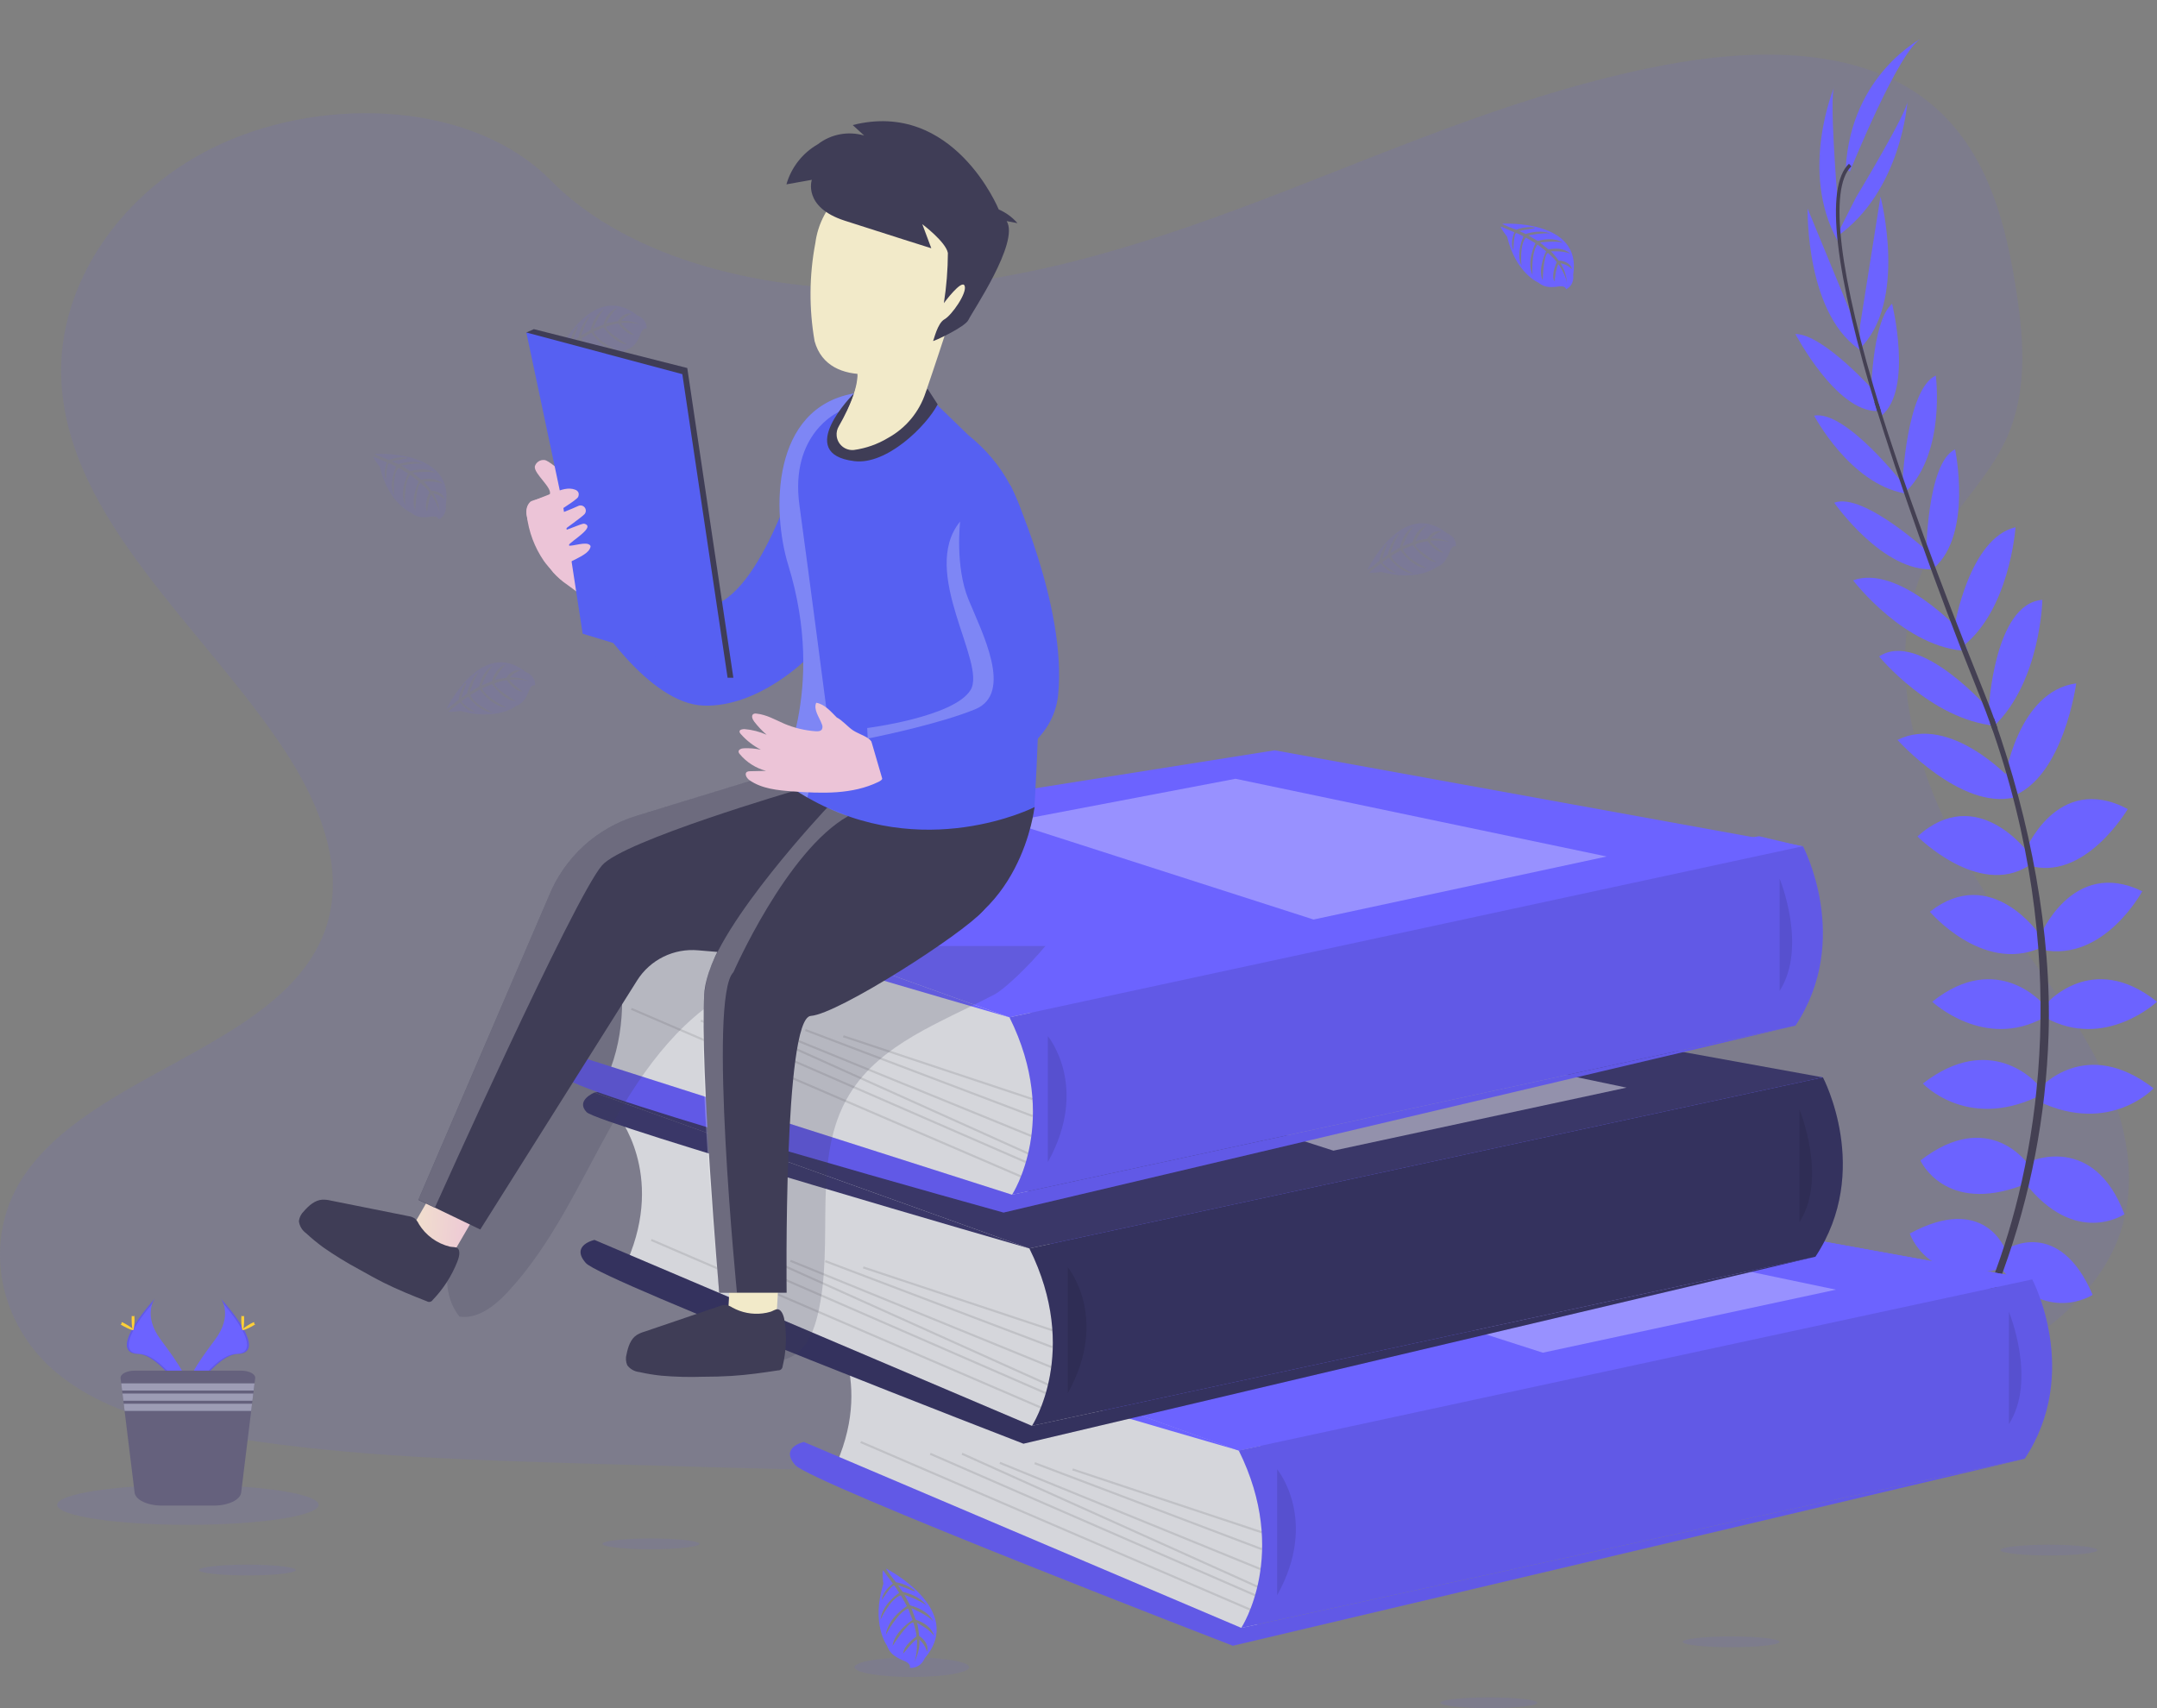 <svg width="505" height="400" viewBox="0 0 505 400" fill="none" xmlns="http://www.w3.org/2000/svg">
<rect x="0" y="0" width="505" height="400" fill="#808080" stroke="none"/>
<g clip-path="url(#clip0)">
<path opacity="0.1" d="M208.835 67.598C240.789 66.491 271.227 56.215 300.288 44.97C329.348 33.725 358.132 21.265 389.321 15.308C409.381 11.476 432.324 10.935 448.483 21.649C464.041 31.979 469.067 49.761 471.767 66.28C473.802 78.705 474.996 91.78 469.422 103.414C465.556 111.491 458.689 118.279 453.944 126.042C437.419 152.959 449.096 186.153 467.003 212.435C475.396 224.768 485.147 236.539 491.625 249.653C498.103 262.767 501.105 277.815 495.437 291.205C489.813 304.486 476.418 314.442 461.913 321.452C432.442 335.693 397.729 339.766 363.854 342.073C288.892 347.184 213.535 344.97 138.376 342.757C110.56 341.935 82.625 341.104 55.263 336.819C40.066 334.438 24.38 330.666 13.345 321.546C-0.657 309.971 -4.127 290.368 5.253 275.857C20.998 251.513 64.5 245.467 75.52 219.337C81.573 204.958 75.352 188.942 66.554 175.601C47.674 146.992 16.031 121.89 14.363 89.188C13.217 66.722 28.434 44.232 51.955 33.602C76.606 22.421 110.801 23.838 128.98 42.279C147.712 61.282 180.624 68.572 208.835 67.598Z" fill="#6C63FF"/>
<path d="M290.008 339.663L459 338.841L475.791 299.602L416.416 295.307L426.765 252.285L309.328 237.119L421.783 198.17L411.849 195.819L231.023 225.21L240.981 292.351L255.215 329.249L290.008 339.663Z" fill="#6C63FF"/>
<path d="M456.408 322.406C456.408 322.406 446.04 320.754 439.819 328.054C439.819 328.054 444.381 331.635 454.196 326.676L456.408 322.406Z" fill="#6C63FF"/>
<path d="M457.494 322.244C457.494 322.244 464.11 330.356 460.851 339.387C460.851 339.387 455.46 337.238 454.872 326.288L457.494 322.244Z" fill="#6C63FF"/>
<path d="M463.438 308.909C463.438 308.909 459.291 301.328 442.702 311.939C442.702 311.939 444.914 317.035 452.241 316.622C459.568 316.208 461.503 312.903 463.438 308.909Z" fill="#6C63FF"/>
<path d="M464.51 308.362C464.51 308.362 473.115 307.379 473.95 327.006C473.95 327.006 468.494 328.132 464.618 321.924C460.743 315.716 462.332 312.234 464.51 308.362Z" fill="#6C63FF"/>
<path d="M469.521 292.705C469.521 292.705 464.683 279.345 447.126 288.849C447.126 288.849 451.135 301.107 467.724 297.25L469.521 292.705Z" fill="#6C63FF"/>
<path d="M474.913 272.733C474.913 272.733 465.789 259.235 449.614 271.75C449.614 271.75 455.282 284.421 473.53 277.535L474.913 272.733Z" fill="#6C63FF"/>
<path d="M476.848 253.726C476.848 253.726 466.203 241.325 450.187 253.726C450.187 253.726 460.279 264.607 476.848 256.894V253.726Z" fill="#6C63FF"/>
<path d="M478.507 235.265C478.507 235.265 467.724 222.318 452.379 234.576C452.379 234.576 464.544 246.008 478.507 238.295V235.265Z" fill="#6C63FF"/>
<path d="M477.539 218.874C477.539 218.874 466.183 202.209 451.826 213.503C451.826 213.503 463.991 227.827 477.539 222.042V218.874Z" fill="#6C63FF"/>
<path d="M474.913 199.729C474.913 199.729 462.885 183.201 448.923 195.873C448.923 195.873 463.162 210.197 474.913 202.76V199.729Z" fill="#6C63FF"/>
<path d="M470.903 182.616C470.903 182.616 456.664 167.082 444.242 173.27C444.242 173.27 459.079 189.768 471.526 186.738L470.903 182.616Z" fill="#6C63FF"/>
<path d="M465.927 166.393C465.927 166.393 449.496 147.366 439.937 153.721C439.937 153.721 452.043 168.479 467.092 169.954L465.927 166.393Z" fill="#6C63FF"/>
<path d="M458.743 147.577C458.743 147.577 444.361 132.043 433.854 135.899C433.854 135.899 446.158 152.014 460.674 152.428L458.743 147.577Z" fill="#6C63FF"/>
<path d="M452.241 129.977C452.241 129.977 436.343 115.102 429.431 117.718C429.431 117.718 440.905 134.247 452.932 133.282L452.241 129.977Z" fill="#6C63FF"/>
<path d="M445.882 113.724C445.882 113.724 432.196 95.952 424.725 97.329C424.725 97.329 433.025 113.173 445.882 115.53V113.724Z" fill="#6C63FF"/>
<path d="M438.979 91.81C438.979 91.81 426.883 78.189 420.346 78.218C420.346 78.218 429.895 96.419 439.478 96.252L438.979 91.81Z" fill="#6C63FF"/>
<path d="M434.891 77.22L423.205 48.846C423.205 48.846 422.622 74.495 436.377 82.483L434.891 77.22Z" fill="#6C63FF"/>
<path d="M430.147 45.929C430.147 45.929 428.211 22.234 429.455 20.306C429.455 20.306 421.102 40.007 430.226 56.397L430.147 45.929Z" fill="#6C63FF"/>
<path d="M469.975 292.39C469.975 292.39 482.091 284.908 489.936 303.212C489.936 303.212 479.154 310.345 468.548 297.058L469.975 292.39Z" fill="#6C63FF"/>
<path d="M475.303 271.971C475.303 271.971 490.164 265.217 497.372 284.328C497.372 284.328 485.893 292.198 473.95 276.802L475.303 271.971Z" fill="#6C63FF"/>
<path d="M477.539 254.862C477.539 254.862 488.184 242.461 504.2 254.862C504.2 254.862 494.108 265.743 477.539 258.03V254.862Z" fill="#6C63FF"/>
<path d="M478.872 235.265C478.872 235.265 489.655 222.318 505 234.576C505 234.576 492.835 246.008 478.872 238.295V235.265Z" fill="#6C63FF"/>
<path d="M477.539 219.347C477.539 219.347 485.103 200.679 501.544 208.707C501.544 208.707 492.657 225.26 478.211 222.446L477.539 219.347Z" fill="#6C63FF"/>
<path d="M473.96 199.636C473.96 199.636 481.479 180.643 498.152 189.449C498.152 189.449 487.942 206.857 474.7 202.568L473.96 199.636Z" fill="#6C63FF"/>
<path d="M469.299 182.709C469.299 182.709 472.261 161.887 486.085 160.023C486.085 160.023 483.153 181.981 471.16 186.463L469.299 182.709Z" fill="#6C63FF"/>
<path d="M465.576 166.432C465.576 166.432 466.731 141.345 478.161 140.469C478.161 140.469 477.776 159.511 466.865 169.984L465.576 166.432Z" fill="#6C63FF"/>
<path d="M457.558 146.874C457.558 146.874 460.965 126.012 471.876 123.464C471.876 123.464 470.523 143.667 458.639 151.995L457.558 146.874Z" fill="#6C63FF"/>
<path d="M450.947 130.149C450.947 130.149 451.061 108.417 457.726 105.224C457.726 105.224 461.858 124.9 452.878 132.923L450.947 130.149Z" fill="#6C63FF"/>
<path d="M445.373 113.478C445.373 113.478 446.306 91.101 453.208 87.948C453.208 87.948 455.568 105.657 446.405 114.944L445.373 113.478Z" fill="#6C63FF"/>
<path d="M438.017 93.595C438.017 93.595 438.056 75.395 442.983 71.125C442.983 71.125 447.881 91.062 440.589 97.255L438.017 93.595Z" fill="#6C63FF"/>
<path d="M435.469 76.324L440.263 46.033C440.263 46.033 446.775 70.854 435.242 81.794L435.469 76.324Z" fill="#6C63FF"/>
<path d="M434.536 46.215C434.536 46.215 446.839 25.85 446.588 23.587C446.588 23.587 445.279 44.931 429.801 55.561L434.536 46.215Z" fill="#6C63FF"/>
<path d="M433.094 40.199C433.094 40.199 444.707 11.275 449.96 8.933C449.96 8.933 433.371 17.335 432.126 39.372L433.094 40.199Z" fill="#6C63FF"/>
<path d="M439.537 96.424L440.332 96.183C430.532 64.341 428.088 44.041 433.445 38.949L432.877 38.349C427.194 43.721 429.5 63.8 439.537 96.424Z" fill="#444053"/>
<path d="M466.524 170.977L467.699 170.559C466.657 167.642 465.537 164.681 464.362 161.764C454.132 136.362 445.422 112.731 439.838 94.589L438.816 94.097C444.41 112.273 452.966 136.809 463.206 162.246C464.376 165.109 465.492 168.055 466.524 170.977Z" fill="#444053"/>
<path d="M441.798 346.234C441.956 346.062 457.84 328.24 468.914 297.816C475.403 280.004 479.014 261.278 479.613 242.339C480.373 218.663 475.386 192.228 466.845 168.213L465.917 169.295C485.093 223.193 477.475 269.379 467.368 297.191C456.413 327.34 440.707 344.965 440.554 345.142L441.798 346.234Z" fill="#444053"/>
<path d="M193.594 308.397C193.594 308.397 204.787 322.008 195.9 342.584L285.263 381.199L293.839 382.99L297.789 365.773L295.148 344.045V332.171L193.594 308.397Z" fill="#D5D6DB"/>
<path d="M475.791 299.602L352.104 277.136L188.212 303.148L290.008 339.663L475.791 299.602Z" fill="#6C63FF"/>
<path d="M475.791 299.602L352.104 277.136L188.212 303.148L290.008 339.663L475.791 299.602Z" fill="#6C63FF"/>
<path d="M475.791 299.597C475.791 299.597 487.359 321.432 474.029 341.601L290.611 381.199C290.611 381.199 301.996 363.805 290.023 339.663L475.791 299.597Z" fill="#6C63FF"/>
<path opacity="0.1" d="M475.791 299.597C475.791 299.597 487.359 321.432 474.029 341.601L290.611 381.199C290.611 381.199 301.996 363.805 290.023 339.663L475.791 299.597Z" fill="black"/>
<path opacity="0.1" d="M470.326 307.167C470.326 307.167 476.937 323.144 470.326 333.484V307.167Z" fill="black"/>
<path d="M290.611 381.199L188.212 337.666C188.212 337.666 182.485 338.895 186.188 343.077C189.891 347.258 288.636 385.381 288.636 385.381L474.029 341.601L290.611 381.199Z" fill="#6C63FF"/>
<path opacity="0.1" d="M290.611 381.199L188.212 337.666C188.212 337.666 182.485 338.895 186.188 343.077C189.891 347.258 288.636 385.381 288.636 385.381L474.029 341.601L290.611 381.199Z" fill="black"/>
<path opacity="0.1" d="M299.004 344.06C299.004 344.06 308.878 355.866 299.004 373.575V344.06Z" fill="black"/>
<path opacity="0.1" d="M251.198 343.861L295.489 358.583L295.333 359.05L251.042 344.327L251.198 343.861Z" fill="black"/>
<path opacity="0.1" d="M242.327 342.395L295.503 362.542L295.328 363.002L242.151 342.855L242.327 342.395Z" fill="black"/>
<path opacity="0.1" d="M234.179 342.325L295.207 367.212L295.02 367.668L233.992 342.78L234.179 342.325Z" fill="black"/>
<path opacity="0.1" d="M225.32 340.194L294.494 371.327L294.291 371.775L225.116 340.642L225.32 340.194Z" fill="black"/>
<path opacity="0.1" d="M217.877 340.204L293.947 373.332L293.749 373.783L217.679 340.655L217.877 340.204Z" fill="black"/>
<path opacity="0.1" d="M201.596 337.449L292.8 376.696L292.604 377.148L201.4 337.901L201.596 337.449Z" fill="black"/>
<path opacity="0.3" d="M429.84 302.002L342.945 283.802L290.008 293.886L361.213 316.759L429.84 302.002Z" fill="white"/>
<path d="M188.212 303.148C188.212 303.148 183.719 304.954 186.356 307.743C188.992 310.532 290.023 339.663 290.023 339.663L188.212 303.148Z" fill="#6C63FF"/>
<path d="M144.572 261.085C144.572 261.085 155.76 274.691 146.873 295.273L236.237 333.888L244.813 335.688L248.763 318.471L246.082 296.748V284.859L144.572 261.085Z" fill="#D5D6DB"/>
<path d="M426.765 252.285L303.082 229.824L139.186 255.836L240.981 292.351L426.765 252.285Z" fill="#3A3768"/>
<path d="M426.784 252.285C426.784 252.285 438.357 274.121 425.027 294.289L241.608 333.888C241.608 333.888 252.989 316.479 241.001 292.346L426.784 252.285Z" fill="#3A3768"/>
<path opacity="0.1" d="M426.784 252.285C426.784 252.285 438.357 274.121 425.027 294.289L241.608 333.888C241.608 333.888 252.989 316.479 241.001 292.346L299.004 279.837L426.784 252.285Z" fill="black"/>
<path opacity="0.1" d="M421.304 259.855C421.304 259.855 427.91 275.828 421.304 286.173V259.855Z" fill="black"/>
<path d="M241.589 333.888L139.186 290.354C139.186 290.354 133.463 291.584 137.166 295.765C140.869 299.946 239.614 338.069 239.614 338.069L425.007 294.289L241.589 333.888Z" fill="#3A3768"/>
<path opacity="0.1" d="M241.589 333.888L139.186 290.354C139.186 290.354 133.463 291.584 137.166 295.765C140.869 299.946 239.614 338.069 239.614 338.069L425.007 294.289L241.589 333.888Z" fill="black"/>
<path opacity="0.1" d="M249.982 296.749C249.982 296.749 259.856 308.554 249.982 326.263V296.749Z" fill="black"/>
<path opacity="0.1" d="M202.172 296.554L246.464 311.276L246.308 311.743L202.016 297.021L202.172 296.554Z" fill="black"/>
<path opacity="0.1" d="M193.295 295.087L246.472 315.234L246.296 315.693L193.119 295.547L193.295 295.087Z" fill="black"/>
<path opacity="0.1" d="M185.155 295.009L246.182 319.897L245.995 320.352L184.968 295.464L185.155 295.009Z" fill="black"/>
<path opacity="0.1" d="M176.289 292.879L245.464 324.012L245.261 324.461L176.086 293.327L176.289 292.879Z" fill="black"/>
<path opacity="0.1" d="M168.853 292.883L244.923 326.011L244.726 326.462L168.655 293.334L168.853 292.883Z" fill="black"/>
<path opacity="0.1" d="M152.569 290.128L243.773 329.375L243.577 329.827L152.373 290.58L152.569 290.128Z" fill="black"/>
<path opacity="0.45" d="M380.814 254.69L293.918 236.49L240.981 246.574L312.186 269.448L380.814 254.69Z" fill="white"/>
<path d="M139.186 255.837C139.186 255.837 134.698 257.642 137.329 260.426C139.961 263.21 240.981 292.346 240.981 292.346L139.186 255.837Z" fill="#3A3768"/>
<path d="M139.931 206.961C139.931 206.961 151.124 231.394 142.237 251.97L231.601 279.763L240.157 281.568L244.107 264.351L241.465 242.624V230.734L139.931 206.961Z" fill="#D5D6DB"/>
<path d="M422.109 198.165L298.421 175.7L134.525 201.712L236.326 238.226L422.109 198.165Z" fill="#6C63FF"/>
<path d="M422.109 198.16C422.109 198.16 433.696 219.996 420.366 240.164L236.948 279.763C236.948 279.763 248.333 262.354 236.345 238.226L422.109 198.16Z" fill="#6C63FF"/>
<path opacity="0.1" d="M422.109 198.16C422.109 198.16 433.696 219.996 420.366 240.164L236.948 279.763C236.948 279.763 248.333 262.354 236.345 238.226L422.109 198.16Z" fill="black"/>
<path opacity="0.1" d="M416.643 205.731C416.643 205.731 423.254 221.708 416.643 232.048V205.731Z" fill="black"/>
<path d="M236.928 279.763L134.53 247.051C134.53 247.051 128.803 248.281 132.506 252.462C136.208 256.643 234.953 283.944 234.953 283.944L420.346 240.164L236.928 279.763Z" fill="#6C63FF"/>
<path opacity="0.1" d="M236.928 279.763L134.53 247.051C134.53 247.051 128.803 248.281 132.506 252.462C136.208 256.643 234.953 283.944 234.953 283.944L420.346 240.164L236.928 279.763Z" fill="black"/>
<path opacity="0.1" d="M245.321 242.624C245.321 242.624 255.196 254.43 245.321 272.138V242.624Z" fill="black"/>
<path opacity="0.1" d="M197.51 242.428L241.802 257.151L241.645 257.618L197.354 242.895L197.51 242.428Z" fill="black"/>
<path opacity="0.1" d="M188.636 240.964L241.813 261.11L241.637 261.57L188.46 241.423L188.636 240.964Z" fill="black"/>
<path opacity="0.1" d="M180.501 240.888L241.528 265.776L241.341 266.231L180.314 241.344L180.501 240.888Z" fill="black"/>
<path opacity="0.1" d="M171.628 238.754L240.803 269.887L240.6 270.335L171.425 239.202L171.628 238.754Z" fill="black"/>
<path opacity="0.1" d="M164.19 238.763L240.26 271.89L240.062 272.341L163.992 239.213L164.19 238.763Z" fill="black"/>
<path opacity="0.1" d="M147.907 236.011L239.111 275.258L238.915 275.71L147.711 236.463L147.907 236.011Z" fill="black"/>
<path opacity="0.3" d="M376.158 200.566L289.263 182.365L236.326 192.449L307.53 215.323L376.158 200.566Z" fill="white"/>
<path d="M134.53 201.712C134.53 201.712 130.037 203.517 132.673 206.306C135.31 209.095 236.326 238.226 236.326 238.226L134.53 201.712Z" fill="#6C63FF"/>
<path d="M351.738 52.388C351.738 52.388 370.5 51.262 368.308 64.376C368.308 64.376 368.747 66.693 366.639 67.746C366.639 67.746 366.604 66.762 364.713 67.101C364.039 67.217 363.352 67.25 362.669 67.2C361.749 67.137 360.874 66.778 360.176 66.176C360.176 66.176 354.898 64.002 352.844 55.404C352.844 55.404 351.324 53.529 351.363 53.047L354.543 54.395C354.543 54.395 353.461 56.673 354.311 58.567C354.311 58.567 354.414 54.479 355.027 54.572C355.15 54.572 356.671 55.364 356.671 55.364C356.671 55.364 354.809 59.334 356.216 62.217C356.216 62.217 355.683 57.327 357.253 55.65L359.485 56.948C359.485 56.948 357.308 61.046 358.784 64.391C358.784 64.391 358.404 59.26 359.954 57.263L361.978 58.837C361.978 58.837 359.929 62.876 361.178 65.65C361.178 65.65 361.341 59.678 362.413 59.226C362.413 59.226 364.185 60.78 364.452 61.42C364.452 61.42 363.05 64.371 363.923 65.901C363.923 65.901 364.452 61.921 364.911 61.902C364.911 61.902 366.673 64.538 366.856 66.329C366.771 64.66 366.248 63.042 365.34 61.636C366.356 61.828 367.293 62.312 368.036 63.028C368.036 63.028 367.765 61.164 364.901 61.002C364.901 61.002 363.445 58.999 363.054 58.881C363.054 58.881 365.903 58.64 367.626 59.403C367.626 59.403 366.106 57.647 362.536 58.419L360.561 56.796C360.561 56.796 364.304 56.304 365.893 56.85C365.893 56.85 364.062 55.295 360.023 56.427L357.846 55.133C357.846 55.133 361.04 54.449 362.941 54.695C362.941 54.695 360.936 53.618 357.209 54.784L355.658 54.09C355.658 54.09 357.994 53.633 358.68 53.559C359.366 53.485 359.401 53.298 359.401 53.298C357.919 53.056 356.398 53.226 355.007 53.79C355.007 53.79 351.674 52.595 351.738 52.388Z" fill="#6C63FF"/>
<path opacity="0.1" d="M87.794 106.292C87.794 106.292 106.555 105.165 104.363 118.279C104.363 118.279 104.803 120.596 102.694 121.649C102.694 121.649 102.66 120.665 100.769 121.005C100.094 121.117 99.408 121.15 98.725 121.103C97.813 121.036 96.947 120.677 96.256 120.08C96.256 120.08 90.974 117.905 88.924 109.307C88.924 109.307 87.404 107.433 87.443 106.951L90.613 108.299C90.613 108.299 89.532 110.576 90.381 112.47C90.381 112.47 90.485 108.382 91.092 108.476C91.215 108.476 92.741 109.268 92.741 109.268C92.741 109.268 90.88 113.237 92.282 116.12C92.282 116.12 91.749 111.23 93.324 109.553L95.555 110.852C95.555 110.852 93.378 114.949 94.854 118.294C94.854 118.294 94.474 113.163 96.024 111.166L98.044 112.74C98.044 112.74 96 116.779 97.249 119.553C97.249 119.553 97.412 113.582 98.483 113.129C98.483 113.129 100.251 114.683 100.522 115.323C100.522 115.323 99.12 118.274 99.989 119.804C99.989 119.804 100.522 115.825 100.976 115.805C100.976 115.805 102.739 118.442 102.922 120.232C102.836 118.562 102.312 116.944 101.401 115.539C102.418 115.731 103.357 116.215 104.102 116.932C104.102 116.932 103.825 115.067 100.966 114.905C100.966 114.905 99.51 112.903 99.12 112.78C99.12 112.78 101.964 112.544 103.692 113.306C103.692 113.306 102.171 111.55 98.602 112.322L96.627 110.699C96.627 110.699 100.374 110.207 101.959 110.753C101.959 110.753 100.132 109.199 96.088 110.33L93.916 109.036C93.916 109.036 97.11 108.353 99.011 108.599C99.011 108.599 97.007 107.521 93.279 108.687L91.724 107.994C91.724 107.994 94.064 107.536 94.75 107.462C95.437 107.389 95.471 107.202 95.471 107.202C93.989 106.956 92.468 107.126 91.077 107.693C91.077 107.693 87.735 106.498 87.794 106.292Z" fill="#6C63FF"/>
<path opacity="0.1" d="M320.14 133.406C320.14 133.406 328.316 116.518 338.724 124.841C338.724 124.841 340.97 125.589 340.862 127.936C340.862 127.936 339.998 127.488 339.38 129.298C339.15 129.938 338.845 130.549 338.472 131.118C337.967 131.89 337.223 132.477 336.354 132.791C336.354 132.791 331.876 136.323 323.339 133.912C323.339 133.912 320.955 134.32 320.565 134.035L323.29 131.935C323.29 131.935 324.771 133.986 326.835 134.168C326.835 134.168 323.3 132.087 323.68 131.605C323.759 131.507 325.161 130.557 325.161 130.557C325.161 130.557 327.733 134.114 330.943 134.296C330.943 134.296 326.4 132.377 325.699 130.188L327.921 128.88C327.921 128.88 330.454 132.776 334.103 133.12C334.103 133.12 329.422 130.951 328.43 128.629L330.79 127.645C330.79 127.645 333.332 131.394 336.374 131.664C336.374 131.664 331.219 128.609 331.348 127.453C331.348 127.453 333.574 126.676 334.265 126.75C334.265 126.75 336.151 129.401 337.929 129.401C337.929 129.401 334.705 126.996 334.902 126.607C334.902 126.607 338.072 126.361 339.741 127.099C338.237 126.355 336.564 126.015 334.888 126.115C335.553 125.325 336.435 124.746 337.425 124.448C337.425 124.448 335.658 123.779 334.122 126.184C334.122 126.184 331.654 126.475 331.362 126.755C331.362 126.755 332.542 124.168 334.048 123.041C334.048 123.041 331.767 123.499 330.725 126.976L328.331 127.921C328.331 127.921 329.708 124.418 330.977 123.312C330.977 123.312 328.726 124.143 327.743 128.231L325.551 129.49C325.551 129.49 326.504 126.376 327.65 124.846C327.65 124.846 325.729 126.066 324.934 129.874L323.566 130.887C323.566 130.887 324.307 128.629 324.554 127.999C324.801 127.37 324.677 127.242 324.677 127.242C323.738 128.41 323.143 129.815 322.959 131.3C322.959 131.3 320.318 133.553 320.14 133.406Z" fill="#6C63FF"/>
<path opacity="0.1" d="M130.659 82.434C130.659 82.434 138.83 65.547 149.243 73.87C149.243 73.87 151.484 74.618 151.381 76.964C151.381 76.964 150.512 76.521 149.899 78.327C149.669 78.969 149.363 79.582 148.986 80.151C148.483 80.922 147.741 81.507 146.873 81.819C146.873 81.819 142.39 85.351 133.858 82.946C133.858 82.946 131.474 83.349 131.079 83.064L133.789 80.958C133.789 80.958 135.27 83.014 137.329 83.197C137.329 83.197 133.799 81.111 134.179 80.629C134.258 80.53 135.66 79.581 135.66 79.581C135.66 79.581 138.228 83.137 141.442 83.319C141.442 83.319 136.895 81.401 136.194 79.217L138.45 77.918C138.45 77.918 140.978 81.809 144.631 82.159C144.631 82.159 139.951 79.984 138.954 77.662L141.318 76.679C141.318 76.679 143.861 80.432 146.898 80.698C146.898 80.698 141.748 77.643 141.876 76.492C141.876 76.492 144.098 75.71 144.789 75.788C144.789 75.788 146.675 78.435 148.458 78.435C148.458 78.435 145.229 76.029 145.426 75.641C145.426 75.641 148.596 75.395 150.27 76.133C148.766 75.388 147.093 75.049 145.416 75.149C146.079 74.358 146.959 73.778 147.949 73.481C147.949 73.481 146.182 72.812 144.646 75.218C144.646 75.218 142.178 75.513 141.886 75.793C141.886 75.793 143.066 73.201 144.577 72.074C144.577 72.074 142.296 72.537 141.254 76.034L138.855 76.979C138.855 76.979 140.232 73.471 141.501 72.365C141.501 72.365 139.25 73.196 138.272 77.284L136.075 78.543C136.075 78.543 137.033 75.434 138.178 73.899C138.178 73.899 136.253 75.119 135.463 78.927L134.095 79.94C134.095 79.94 134.831 77.682 135.083 77.052C135.335 76.423 135.206 76.3 135.206 76.3C134.27 77.469 133.677 78.874 133.493 80.358C133.493 80.358 130.812 82.591 130.659 82.434Z" fill="#6C63FF"/>
<path opacity="0.1" d="M104.546 165.965C104.546 165.965 112.717 149.073 123.144 157.396C123.144 157.396 125.386 158.144 125.282 160.49C125.282 160.49 124.413 160.047 123.801 161.853C123.573 162.495 123.268 163.108 122.893 163.678C122.389 164.448 121.647 165.033 120.78 165.345C120.78 165.345 116.296 168.882 107.76 166.472C107.76 166.472 105.38 166.88 104.985 166.59L107.711 164.489C107.711 164.489 109.192 166.545 111.256 166.727C111.256 166.727 107.725 164.642 108.106 164.16C108.185 164.061 109.587 163.112 109.587 163.112C109.587 163.112 112.154 166.668 115.368 166.855C115.368 166.855 110.821 164.932 110.12 162.748L112.347 161.439C112.347 161.439 114.875 165.335 118.528 165.68C118.528 165.68 113.848 163.505 112.85 161.184L115.215 160.2C115.215 160.2 117.758 163.948 120.794 164.219C120.794 164.219 115.64 161.164 115.768 160.008C115.768 160.008 117.995 159.226 118.686 159.304C118.686 159.304 120.572 161.951 122.354 161.951C122.354 161.951 119.126 159.545 119.323 159.157C119.323 159.157 122.493 158.911 124.166 159.649C122.661 158.904 120.986 158.565 119.308 158.665C119.972 157.873 120.854 157.293 121.846 156.997C121.846 156.997 120.078 156.323 118.543 158.734C118.543 158.734 116.074 159.024 115.783 159.304C115.783 159.304 116.963 156.717 118.469 155.586C118.469 155.586 116.188 156.048 115.146 159.546L112.752 160.49C112.752 160.49 114.129 156.983 115.398 155.881C115.398 155.881 113.147 156.707 112.169 160.8L109.972 162.054C109.972 162.054 110.93 158.945 112.075 157.411C112.075 157.411 110.15 158.631 109.355 162.443L107.987 163.427C107.987 163.427 108.728 161.169 108.975 160.539C109.221 159.91 109.098 159.787 109.098 159.787C108.159 160.954 107.566 162.36 107.385 163.845C107.385 163.845 104.699 166.112 104.546 165.965Z" fill="#6C63FF"/>
<path opacity="0.1" d="M405.293 385.735C399.024 385.735 393.942 385.169 393.942 384.471C393.942 383.772 399.024 383.206 405.293 383.206C411.561 383.206 416.643 383.772 416.643 384.471C416.643 385.169 411.561 385.735 405.293 385.735Z" fill="#6C63FF"/>
<path opacity="0.1" d="M479.702 364.248C473.433 364.248 468.351 363.682 468.351 362.984C468.351 362.286 473.433 361.72 479.702 361.72C485.97 361.72 491.052 362.286 491.052 362.984C491.052 363.682 485.97 364.248 479.702 364.248Z" fill="#6C63FF"/>
<path opacity="0.1" d="M348.574 400.005C342.305 400.005 337.223 399.439 337.223 398.741C337.223 398.043 342.305 397.477 348.574 397.477C354.842 397.477 359.924 398.043 359.924 398.741C359.924 399.439 354.842 400.005 348.574 400.005Z" fill="#6C63FF"/>
<path opacity="0.1" d="M57.919 368.921C51.65 368.921 46.568 368.355 46.568 367.657C46.568 366.959 51.65 366.393 57.919 366.393C64.188 366.393 69.269 366.959 69.269 367.657C69.269 368.355 64.188 368.921 57.919 368.921Z" fill="#6C63FF"/>
<path opacity="0.1" d="M152.373 362.787C146.104 362.787 141.022 362.221 141.022 361.523C141.022 360.825 146.104 360.259 152.373 360.259C158.642 360.259 163.724 360.825 163.724 361.523C163.724 362.221 158.642 362.787 152.373 362.787Z" fill="#6C63FF"/>
<path opacity="0.1" d="M213.476 392.705C206.062 392.705 200.052 391.677 200.052 390.408C200.052 389.139 206.062 388.111 213.476 388.111C220.89 388.111 226.9 389.139 226.9 390.408C226.9 391.677 220.89 392.705 213.476 392.705Z" fill="#6C63FF"/>
<path d="M207.487 367.318C207.487 367.318 226.18 376.939 216.522 388.273C216.522 388.273 215.614 390.732 212.987 390.56C212.987 390.56 213.511 389.606 211.506 388.843C210.793 388.569 210.115 388.21 209.487 387.776C208.638 387.191 208.004 386.347 207.68 385.371C207.68 385.371 203.858 380.274 206.821 370.845C206.821 370.845 206.436 368.178 206.771 367.746L209.042 370.85C209.042 370.85 206.697 372.419 206.426 374.726C206.426 374.726 208.894 370.854 209.388 371.282C209.497 371.371 210.514 372.979 210.514 372.979C210.514 372.979 206.445 375.729 206.144 379.3C206.144 379.3 208.435 374.298 210.909 373.585L212.326 376.103C212.326 376.103 207.882 378.799 207.389 382.852C207.389 382.852 209.971 377.712 212.607 376.674L213.649 379.335C213.649 379.335 209.363 382.05 208.968 385.425C208.968 385.425 212.553 379.783 213.841 379.96C213.841 379.96 214.651 382.458 214.543 383.231C214.543 383.231 211.516 385.248 211.462 387.23C211.462 387.23 214.256 383.713 214.686 383.944C214.686 383.944 214.864 387.481 214.004 389.321C214.004 389.321 215.486 386.694 215.244 383.944C216.11 384.707 216.733 385.706 217.036 386.817C217.036 386.817 217.841 384.874 215.189 383.083C215.189 383.083 214.938 380.333 214.631 379.994C214.631 379.994 217.5 381.391 218.719 383.103C218.719 383.103 218.27 380.55 214.38 379.281L213.392 376.585C213.392 376.585 217.283 378.228 218.482 379.674C218.482 379.674 217.618 377.141 213.086 375.926L211.743 373.466C211.743 373.466 215.199 374.627 216.888 375.926C216.888 375.926 215.579 373.747 211.328 372.743L210.237 371.194C210.237 371.194 212.745 372.084 213.447 372.404C214.148 372.724 214.286 372.566 214.286 372.566C213.004 371.486 211.447 370.781 209.788 370.53C209.788 370.53 207.314 367.485 207.487 367.318Z" fill="#6C63FF"/>
<path d="M36.249 304.103C36.249 304.103 33.322 307.915 37.602 313.675C41.883 319.435 45.408 324.295 43.986 327.886C43.986 327.886 37.528 317.192 32.275 317.04C27.021 316.887 30.478 310.532 36.249 304.103Z" fill="#6C63FF"/>
<path opacity="0.1" d="M36.249 304.103C35.994 304.471 35.793 304.873 35.652 305.298C30.527 311.299 27.792 316.902 32.724 317.04C37.316 317.172 42.821 325.353 44.139 327.414C44.097 327.581 44.045 327.745 43.986 327.906C43.986 327.906 37.528 317.212 32.275 317.059C27.021 316.907 30.477 310.532 36.249 304.103Z" fill="black"/>
<path d="M30.818 308.963C30.818 310.306 30.971 311.393 31.154 311.393C31.337 311.393 31.495 310.306 31.495 308.963C31.495 307.62 31.307 308.254 31.119 308.254C30.932 308.254 30.818 307.62 30.818 308.963Z" fill="#FFD037"/>
<path d="M28.947 310.567C30.127 311.206 31.159 311.595 31.248 311.433C31.337 311.27 30.453 310.616 29.273 309.956C28.093 309.297 28.557 309.779 28.468 309.956C28.379 310.134 27.762 309.922 28.947 310.567Z" fill="#FFD037"/>
<path d="M51.722 304.103C51.722 304.103 54.65 307.915 50.37 313.675C46.089 319.435 42.564 324.295 43.991 327.886C43.991 327.886 50.444 317.192 55.702 317.04C60.96 316.887 57.479 310.532 51.722 304.103Z" fill="#6C63FF"/>
<path opacity="0.1" d="M51.722 304.103C51.977 304.471 52.179 304.873 52.32 305.298C57.445 311.299 60.18 316.902 55.248 317.04C50.661 317.172 45.151 325.353 43.833 327.414C43.874 327.581 43.927 327.746 43.991 327.906C43.991 327.906 50.444 317.212 55.702 317.059C60.96 316.907 57.479 310.532 51.722 304.103Z" fill="black"/>
<path d="M57.163 308.963C57.163 310.306 57.015 311.393 56.828 311.393C56.64 311.393 56.487 310.306 56.487 308.963C56.487 307.62 56.679 308.254 56.862 308.254C57.045 308.254 57.163 307.62 57.163 308.963Z" fill="#FFD037"/>
<path d="M59.03 310.567C57.85 311.206 56.818 311.595 56.729 311.433C56.64 311.27 57.524 310.616 58.704 309.956C59.884 309.297 59.42 309.779 59.509 309.956C59.597 310.134 60.215 309.922 59.03 310.567Z" fill="#FFD037"/>
<path opacity="0.1" d="M43.986 357.066C27.08 357.066 13.375 354.972 13.375 352.388C13.375 349.805 27.08 347.71 43.986 347.71C60.892 347.71 74.597 349.805 74.597 352.388C74.597 354.972 60.892 357.066 43.986 357.066Z" fill="#6C63FF"/>
<path d="M28.231 322.746L28.379 323.936L28.587 325.619L28.671 326.322L28.878 328.004L28.967 328.708L29.169 330.385L31.514 349.52C31.722 351.227 34.521 352.56 37.903 352.56H50.073C53.455 352.56 56.25 351.227 56.462 349.52L58.807 330.385L59.015 328.708L59.099 328.004L59.306 326.322L59.395 325.619L59.597 323.936L59.745 322.746C59.859 321.762 58.348 320.965 56.433 320.965H31.539C29.628 320.965 28.113 321.777 28.231 322.746Z" fill="#65617D"/>
<path d="M28.379 323.936L28.582 325.619H59.39L59.597 323.936H28.379Z" fill="#9D9CB5"/>
<path d="M28.671 326.322L28.873 328.005H59.099L59.306 326.322H28.671Z" fill="#9D9CB5"/>
<path d="M28.962 328.708L29.169 330.391H58.807L59.01 328.708H28.962Z" fill="#9D9CB5"/>
<path d="M189.774 99.548C189.774 99.548 181.982 131.133 170.337 139.945C158.315 149.04 145.841 131.565 145.841 131.565L138.897 144.079C138.897 144.079 151.739 164.748 164.684 165.227C177.63 165.706 188.992 154.15 188.992 154.15L189.774 99.548Z" fill="#5660F2"/>
<path d="M123.229 77.855L124.991 77.075L160.906 86.179L171.694 158.707H170.347L123.229 77.855Z" fill="#3F3D56"/>
<path opacity="0.2" d="M244.769 221.511C240.519 226.603 235.027 231.723 232.85 232.86C220.47 239.361 206.13 244.341 198.866 256.272C189.671 271.304 195.616 290.967 191.395 308.084C190.622 311.204 189.426 314.388 187.004 316.54C184.583 318.691 180.692 319.424 178.12 317.479C175.858 315.779 175.293 312.697 174.869 309.907C171.156 283.568 171.017 256.85 174.455 230.474C160.322 236.768 150.759 250.053 143.212 263.487C135.665 276.922 129.334 291.324 118.82 302.607C115.833 305.802 111.904 308.93 107.57 308.31C102.36 301.734 105.092 292.123 108.051 284.25C113.977 268.391 119.922 252.514 127.591 237.482C130.06 232.597 132.801 227.693 136.947 224.104C138.081 223.124 139.305 222.253 140.602 221.502L244.769 221.511Z" fill="#3F3D56"/>
<path d="M100.494 280.511L95.991 288.308L106.449 292.846L110.773 285.424L100.494 280.511Z" fill="url(#paint0_linear)"/>
<path d="M170.808 301.452L170.318 310.142L181.719 309.484L182.199 301.452H170.808Z" fill="url(#paint1_linear)"/>
<path d="M98.045 286.58C97.817 286.105 97.497 285.68 97.103 285.33C96.64 285.022 96.11 284.829 95.557 284.766L77.458 281.14C76.805 280.979 76.133 280.907 75.461 280.924C73.727 281.037 72.305 282.305 71.165 283.611C70.512 284.228 70.093 285.051 69.978 285.941C70.043 286.499 70.225 287.038 70.51 287.523C70.796 288.008 71.179 288.429 71.636 288.759C72.907 289.935 74.244 291.039 75.64 292.066C78.322 293.941 81.113 295.657 83.997 297.205C85.938 298.295 87.879 299.385 89.867 300.381C93.136 302.015 96.528 303.387 99.938 304.721C100.163 304.861 100.435 304.905 100.693 304.845C100.951 304.786 101.174 304.626 101.314 304.402C103.782 301.836 105.727 298.818 107.042 295.514C107.372 294.697 107.985 292.902 107.042 292.226C106.713 291.991 105.78 292.029 105.365 291.935C103.85 291.572 102.421 290.912 101.163 289.995C99.904 289.077 98.841 287.919 98.035 286.589L98.045 286.58Z" fill="#3F3D56"/>
<path d="M171.477 306.196C171.04 305.904 170.551 305.696 170.036 305.585C169.481 305.556 168.927 305.652 168.415 305.867L150.947 311.814C150.286 311.997 149.652 312.269 149.063 312.622C147.622 313.562 147.028 315.441 146.698 317.104C146.443 317.963 146.5 318.884 146.858 319.706C147.194 320.151 147.618 320.522 148.105 320.795C148.591 321.068 149.129 321.238 149.685 321.294C151.375 321.679 153.086 321.961 154.81 322.139C158.072 322.421 161.347 322.506 164.618 322.393C166.851 322.393 169.075 322.336 171.298 322.196C174.954 321.97 178.581 321.453 182.19 320.899C182.452 320.909 182.707 320.817 182.901 320.641C183.095 320.465 183.211 320.22 183.226 319.96C184.063 316.503 184.226 312.918 183.707 309.4C183.575 308.526 183.17 306.685 182.03 306.581C181.624 306.534 180.842 307.042 180.437 307.164C179.822 307.352 179.192 307.484 178.553 307.558C176.109 307.857 173.634 307.381 171.477 306.196Z" fill="#3F3D56"/>
<path d="M242.197 189.005C242.197 189.005 239.238 216.616 213.715 221.511C196.435 224.809 175.303 223.634 163.469 222.535C160.671 222.278 157.855 222.797 155.335 224.035C152.814 225.274 150.686 227.184 149.186 229.553L112.441 287.914L101.795 282.784H101.71L97.941 280.98L128.533 209.758C130.33 205.336 133.09 201.366 136.613 198.136C140.135 194.907 144.333 192.497 148.903 191.081L184.055 180.23L192.271 177.694C192.271 177.694 225.181 174.387 242.197 189.005Z" fill="#3F3D56"/>
<path opacity="0.24" d="M184.121 180.174L186.43 185.05C186.43 185.05 145.916 196.887 140.942 202.646C134.299 210.35 101.832 282.737 101.832 282.737H101.747L97.979 280.933L128.533 209.758C130.331 205.336 133.09 201.366 136.613 198.137C140.135 194.907 144.333 192.497 148.903 191.081L184.121 180.174Z" fill="white"/>
<path d="M198.48 184.214C198.48 184.214 165.937 215.874 164.882 232.785C163.827 249.696 168.378 302.72 168.378 302.72H184.168C184.168 302.72 183.386 238.347 189.821 237.896C196.256 237.445 225.426 218.693 230.109 213.338C234.791 207.983 242.262 188.986 242.262 188.986L198.48 184.214Z" fill="#3F3D56"/>
<path d="M242.196 189.005C242.196 189.005 216.155 202.28 189.02 186.75C186.657 185.397 184.388 183.888 182.227 182.231C182.227 182.231 193.647 161.892 184.555 132.345C180.663 119.709 180.579 95.583 199.846 92.144H199.94C219.104 88.753 218.02 93.469 218.02 93.469L226.688 101.868C243.355 115.35 245.183 136.018 242.196 189.005Z" fill="#5660F2"/>
<path opacity="0.24" d="M199.94 92.126C199.14 93.865 197.895 95.365 196.332 96.476C196.332 96.476 184.875 101.539 187.164 118.29C189.454 135.041 193.647 167.256 193.647 167.256L189.02 186.75C186.657 185.398 184.388 183.888 182.227 182.232C182.227 182.232 193.647 161.892 184.555 132.345C180.663 119.709 180.579 95.583 199.846 92.145L199.94 92.126Z" fill="white"/>
<path d="M217.172 91.055C216.162 92.258 214.924 93.252 213.529 93.978C212.134 94.705 210.609 95.15 209.041 95.289C207.473 95.427 205.893 95.257 204.392 94.787C202.89 94.317 201.496 93.556 200.289 92.549L199.874 92.192C199.874 92.192 185.742 106.284 200.025 107.984C207.562 108.924 216.843 99.829 219.528 94.691L217.172 91.055Z" fill="#3F3D56"/>
<path d="M221.412 77.855C221.356 78.043 218.699 86.151 216.701 91.947C215.219 96.466 212.075 100.256 207.902 102.554C205.453 104.029 202.728 104.988 199.893 105.373C199.41 105.416 198.923 105.365 198.46 105.221C197.996 105.077 197.566 104.844 197.193 104.534C196.821 104.224 196.513 103.845 196.287 103.416C196.062 102.988 195.923 102.519 195.879 102.037C195.806 101.267 195.981 100.494 196.379 99.83C197.038 98.674 197.754 97.34 198.414 95.921C199.789 92.971 200.939 89.693 200.75 87.1V86.818C200.581 85.465 201.467 84.272 202.955 83.229C205.056 81.773 208.363 80.627 211.595 79.762C214.829 78.944 218.106 78.307 221.412 77.855Z" fill="url(#paint2_linear)"/>
<path d="M200.468 95.808C199.82 95.94 199.158 95.987 198.499 95.95C199.874 92.999 201.024 89.721 200.835 87.128L203.021 83.257L204.651 80.382L211.661 79.79L218.746 79.198C214.073 90.219 206.224 94.784 200.468 95.808Z" fill="url(#paint3_linear)"/>
<path d="M213.63 40.783C208.699 39.754 203.56 40.72 199.343 43.468C195.125 46.217 192.175 50.522 191.14 55.439C191.046 55.918 190.961 56.378 190.895 56.895C189.447 64.488 189.386 72.279 190.716 79.894C193.948 91.684 211.312 87.409 214.836 83.83C218.36 80.251 232.52 63.753 230.203 57.337C228.724 52.977 223.542 43.01 213.63 40.783Z" fill="url(#paint4_linear)"/>
<path d="M199.639 29.284L202.314 31.736C200.476 31.195 198.534 31.097 196.65 31.452C194.766 31.806 192.994 32.602 191.48 33.775C187.891 35.828 185.25 39.2 184.121 43.169L190.066 42.108C190.066 42.108 187.899 48.487 197.754 51.672C207.609 54.857 218.039 58.135 218.039 58.135L215.929 52.498C215.929 52.498 221.459 56.651 221.921 59.244C221.904 63.177 221.589 67.102 220.979 70.987C220.979 70.987 225.2 65.257 225.84 66.929C226.481 68.601 222.807 73.834 221.13 74.764C219.453 75.694 218.661 79.556 218.454 79.837C218.247 80.119 225.991 76.606 226.754 74.877C227.518 73.148 238.767 56.698 235.677 51.775L238.211 52.254C237.005 50.871 235.505 49.774 233.821 49.041C233.821 49.041 223.297 23.281 199.639 29.284Z" fill="#3F3D56"/>
<path d="M195.908 168.008C194.485 166.589 193.081 164.898 191.093 164.56C190.396 166.213 191.819 167.914 192.422 169.596C192.515 169.782 192.563 169.988 192.563 170.197C192.563 170.405 192.515 170.611 192.422 170.798C192.139 171.249 191.48 171.277 190.961 171.24C188.448 171.061 185.981 170.471 183.66 169.492C181.511 168.553 179.448 167.341 177.121 167.106C176.872 167.057 176.614 167.09 176.386 167.2C175.821 167.557 176.15 168.421 176.556 168.947C177.42 170.083 178.402 171.126 179.486 172.057C177.844 171.332 176.093 170.884 174.304 170.732C173.804 170.732 173.126 170.836 173.135 171.334C173.168 171.538 173.267 171.727 173.418 171.869C174.742 173.381 176.341 174.63 178.129 175.552C176.829 175.278 175.5 175.168 174.172 175.223C173.597 175.223 172.834 175.524 172.919 176.087C172.955 176.273 173.047 176.443 173.183 176.576C174.776 178.495 176.93 179.871 179.344 180.512L175.576 180.597C175.338 180.587 175.102 180.636 174.888 180.738C174.21 181.17 174.803 182.232 175.463 182.692C178.365 184.712 182.058 185.069 185.61 185.322C192.403 185.811 199.554 186.074 205.678 183.087C206.121 182.861 206.62 182.56 206.705 182.072C206.724 181.816 206.686 181.559 206.592 181.32C205.848 178.849 205.471 174.368 203.219 172.865C202.126 172.142 200.779 171.728 199.658 170.986C198.536 170.244 197.189 168.647 195.908 168.008Z" fill="url(#paint5_linear)"/>
<path d="M247.727 162.765C245.598 183.631 207.675 186.187 207.675 186.187L203.765 172.78L203.078 170.422C203.078 170.422 223.391 167.867 227.273 161.525C231.154 155.184 215.175 133.923 224.832 122.067C234.49 110.211 236.685 113.856 236.685 113.856C236.685 113.856 249.837 141.899 247.727 162.765Z" fill="#5660F2"/>
<path d="M145.86 131.575C145.849 132.229 145.795 132.881 145.7 133.529C145.379 136.45 144.465 141.796 142.035 143.741C138.615 146.475 138.143 142.491 138.219 140.922C138.293 140.061 138.435 139.207 138.643 138.367C139.434 134.966 143.627 132.636 145.238 131.866L145.86 131.575Z" fill="url(#paint6_linear)"/>
<path d="M145.7 133.529C145.379 136.451 144.465 141.796 142.035 143.741C140.979 142.98 139.623 141.965 138.219 140.923C136.334 139.513 134.328 138.029 132.905 136.996C131.639 136.149 130.486 135.145 129.475 134.008C128.589 132.853 127.855 131.591 127.29 130.25L124.369 123.918C123.427 121.842 122.485 119.098 124.162 117.492C124.586 117.079 128.449 116.327 128.703 115.782C129.41 114.223 124.934 110.925 125.217 109.206C125.357 108.737 125.657 108.333 126.065 108.062C126.472 107.791 126.962 107.67 127.45 107.721C128.392 107.768 131.068 110.22 131.906 110.718C133.564 111.658 132.17 112.992 133.791 113.969C135.893 115.046 137.803 116.462 139.444 118.159C141.271 120.292 142.195 123.025 143.071 125.675C143.712 127.62 144.569 129.724 145.229 131.819C145.408 132.42 145.568 132.975 145.7 133.529Z" fill="url(#paint7_linear)"/>
<path d="M131.84 118.553L125.556 88.838L123.229 77.855L159.747 87.616L170.347 158.707L136.41 148.391L131.84 118.553Z" fill="#5660F2"/>
<path d="M139.444 118.196L124.991 86.179L136.41 148.391L170.347 158.707L166.71 134.327L139.444 118.196Z" fill="url(#paint8_linear)"/>
<path d="M133.922 131.368C135.072 130.795 137.427 129.752 138.021 128.615C138.162 128.343 138.37 127.986 138.19 127.741C137.371 126.614 133.998 128.051 133.037 127.741C133.696 126.661 139.575 123.382 136.806 122.64C136.212 122.48 132.528 124.341 131.934 124.171C132.396 123.796 136.184 121.109 136.834 120.414C137.021 120.206 137.133 119.942 137.15 119.663C137.167 119.385 137.089 119.109 136.928 118.88C136.767 118.652 136.533 118.485 136.264 118.407C135.995 118.329 135.708 118.344 135.449 118.45C133.443 119.369 131.385 120.172 129.287 120.855C129.692 120.188 135.166 117.097 135.383 116.308C135.505 116.01 135.525 115.679 135.439 115.368C135.364 115.201 135.253 115.052 135.115 114.93C134.977 114.809 134.814 114.718 134.639 114.664C133.112 114.072 131.397 114.664 129.871 115.275L126.253 116.703C125.094 117.154 123.813 117.736 123.427 118.901C123.258 119.491 123.229 120.111 123.342 120.714C123.783 124.518 125.144 128.158 127.308 131.321C128.383 132.88 131.774 136.648 133.725 137.014C135.458 137.343 132.302 132.26 133.922 131.368Z" fill="url(#paint9_linear)"/>
<path opacity="0.24" d="M171.704 227.674C171.704 227.674 184.159 199.217 198.555 191.119L193.647 189.137C193.647 189.137 168.368 215.94 165.382 229.732C162.395 243.523 168.387 302.701 168.387 302.701H172.533C172.533 302.701 165.683 233.48 171.704 227.674Z" fill="white"/>
<path opacity="0.24" d="M228.328 166.082C220.31 169.37 206.658 172.235 203.718 172.837L203.153 172.949L203.031 170.479C203.031 170.479 223.344 167.923 227.226 161.582C231.107 155.24 215.128 133.98 224.785 122.123C224.785 122.123 223.56 132.608 226.736 140.359C229.911 148.109 237.335 162.324 228.328 166.082Z" fill="white"/>
</g>
<defs>
<linearGradient id="paint0_linear" x1="112.403" y1="287.416" x2="90.659" y2="285.611" gradientUnits="userSpaceOnUse">
<stop stop-color="#ECC4D7"/>
<stop offset="0.42" stop-color="#EFD4D1"/>
<stop offset="1" stop-color="#F2EAC9"/>
</linearGradient>
<linearGradient id="paint1_linear" x1="9037.34" y1="-7906.99" x2="8784.2" y2="-7812.46" gradientUnits="userSpaceOnUse">
<stop stop-color="#ECC4D7"/>
<stop offset="0.42" stop-color="#EFD4D1"/>
<stop offset="1" stop-color="#F2EAC9"/>
</linearGradient>
<linearGradient id="paint2_linear" x1="10804.3" y1="-12544.8" x2="10387.1" y2="-12549.3" gradientUnits="userSpaceOnUse">
<stop stop-color="#ECC4D7"/>
<stop offset="0.42" stop-color="#EFD4D1"/>
<stop offset="1" stop-color="#F2EAC9"/>
</linearGradient>
<linearGradient id="paint3_linear" x1="8405.9" y1="-7587.8" x2="7563.52" y2="-7159.37" gradientUnits="userSpaceOnUse">
<stop stop-color="#ECC4D7"/>
<stop offset="0.42" stop-color="#EFD4D1"/>
<stop offset="1" stop-color="#F2EAC9"/>
</linearGradient>
<linearGradient id="paint4_linear" x1="17496.9" y1="-23326.4" x2="15990.3" y2="-23167.7" gradientUnits="userSpaceOnUse">
<stop stop-color="#ECC4D7"/>
<stop offset="0.42" stop-color="#EFD4D1"/>
<stop offset="1" stop-color="#F2EAC9"/>
</linearGradient>
<linearGradient id="paint5_linear" x1="12591.5" y1="8170.01" x2="13803.8" y2="8170.01" gradientUnits="userSpaceOnUse">
<stop stop-color="#ECC4D7"/>
<stop offset="0.42" stop-color="#EFD4D1"/>
<stop offset="1" stop-color="#F2EAC9"/>
</linearGradient>
<linearGradient id="paint6_linear" x1="138.209" y1="138.123" x2="145.86" y2="138.123" gradientUnits="userSpaceOnUse">
<stop stop-color="#183866"/>
<stop offset="1" stop-color="#1A7FC1"/>
</linearGradient>
<linearGradient id="paint7_linear" x1="7192.57" y1="12021.7" x2="7728.04" y2="12021.7" gradientUnits="userSpaceOnUse">
<stop stop-color="#ECC4D7"/>
<stop offset="0.42" stop-color="#EFD4D1"/>
<stop offset="1" stop-color="#F2EAC9"/>
</linearGradient>
<linearGradient id="paint8_linear" x1="14960.5" y1="22565.3" x2="19518.7" y2="29458.3" gradientUnits="userSpaceOnUse">
<stop stop-color="white" stop-opacity="0"/>
<stop offset="0.99" stop-color="white"/>
</linearGradient>
<linearGradient id="paint9_linear" x1="4839.35" y1="7531.12" x2="5078.52" y2="7531.12" gradientUnits="userSpaceOnUse">
<stop stop-color="#ECC4D7"/>
<stop offset="0.42" stop-color="#EFD4D1"/>
<stop offset="1" stop-color="#F2EAC9"/>
</linearGradient>
<clipPath id="clip0">
<rect width="505" height="400" fill="white" transform="matrix(-1 0 0 1 505 0)"/>
</clipPath>
</defs>
</svg>
